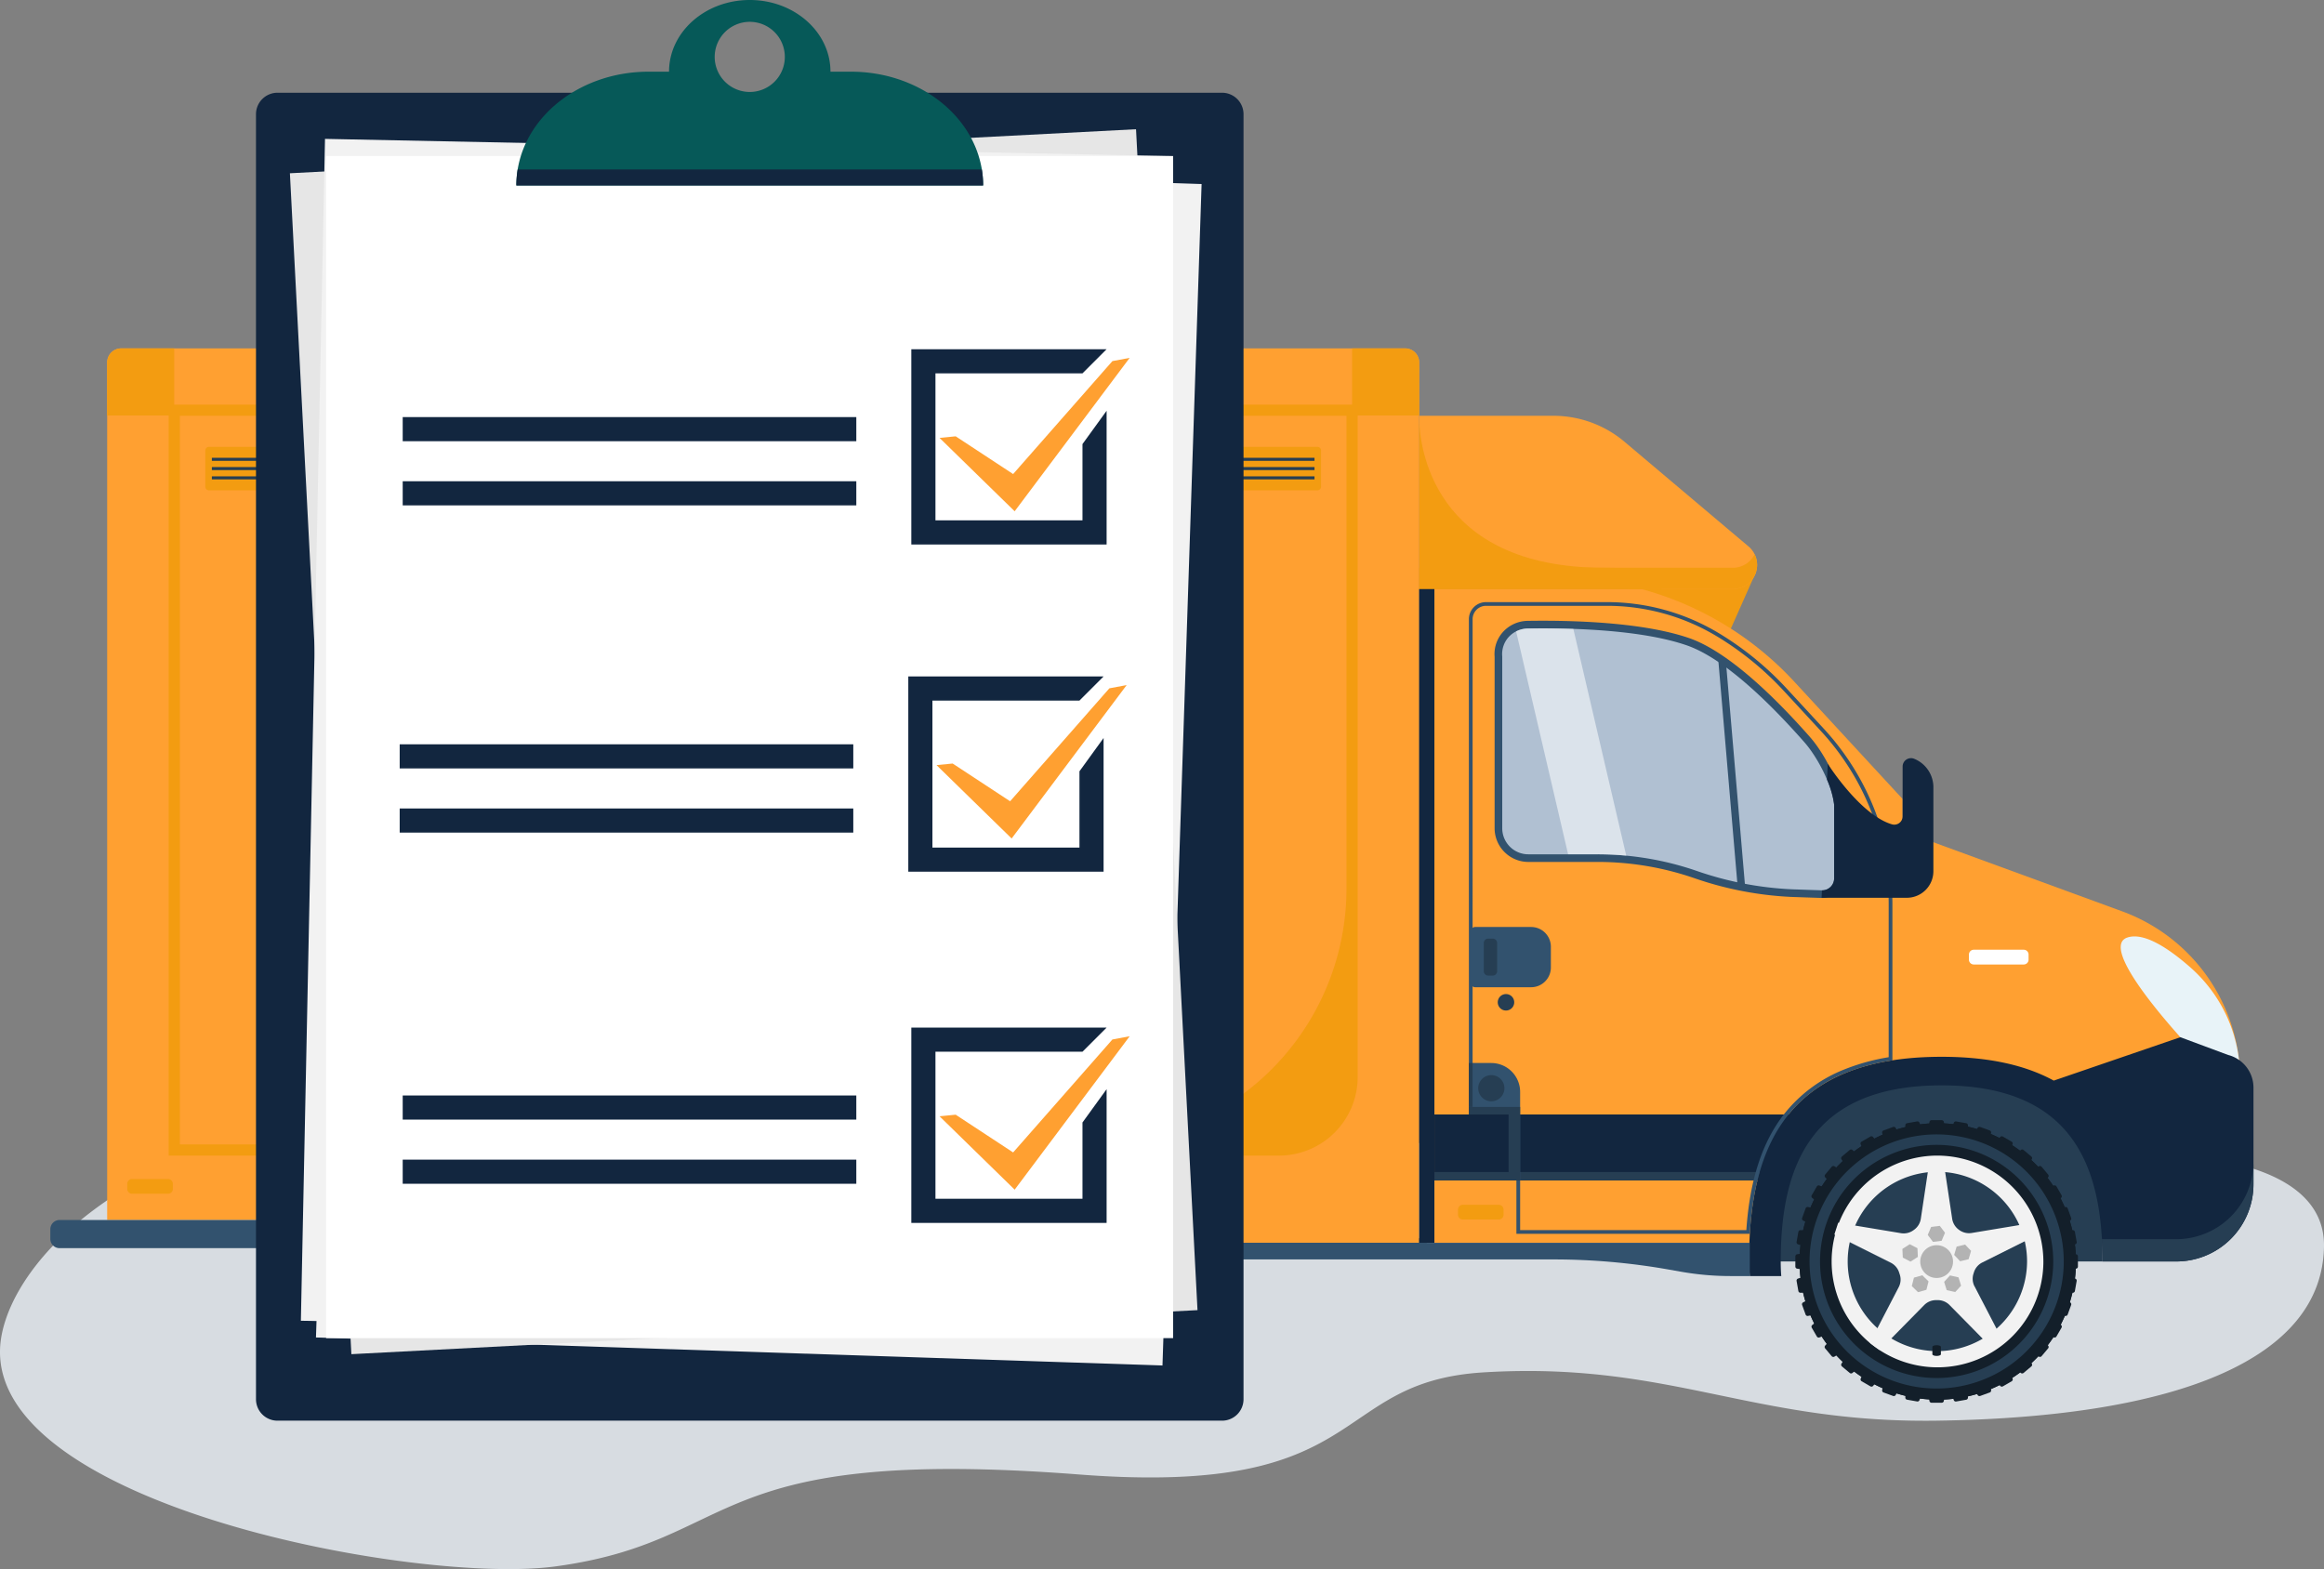 <svg id="Grupo_1031684" data-name="Grupo 1031684" xmlns="http://www.w3.org/2000/svg" xmlns:xlink="http://www.w3.org/1999/xlink" width="343.83" height="232.166" viewBox="0 0 343.83 232.166">
  <rect x="0" y="0" width="343.83" height="232.166" fill="#808080" stroke="none"/>
  <defs>
    <clipPath id="clip-path">
      <rect id="Rectángulo_351546" data-name="Rectángulo 351546" width="343.83" height="232.166" fill="none"/>
    </clipPath>
    <clipPath id="clip-path-3">
      <rect id="Rectángulo_351521" data-name="Rectángulo 351521" width="16.295" height="33.63" fill="none"/>
    </clipPath>
  </defs>
  <g id="Grupo_1031683" data-name="Grupo 1031683" clip-path="url(#clip-path)">
    <g id="Grupo_1031682" data-name="Grupo 1031682" transform="translate(0 0)">
      <g id="Grupo_1031681" data-name="Grupo 1031681" clip-path="url(#clip-path)">
        <path id="Trazado_731475" data-name="Trazado 731475" d="M343.828,1164.821c.215-12.587-19.8-14.437-32.484-13.431a535.108,535.108,0,0,1-130.3-5.987c-32.024-5.35-89.848-7.713-130.8-.351C13.79,1151.6.384,1169.909.009,1179.938c-.872,23.317,62.021,34.954,82.176,32.208,27.816-3.79,21.49-17.922,77.486-13.6,43.538,3.36,36.754-13.71,59.851-15.112,27.422-1.664,39.529,7.542,67,7.149,36.054-.515,57.026-9.287,57.307-25.761" transform="translate(0 -980.375)" fill="#d7dce1"/>
        <path id="Trazado_731476" data-name="Trazado 731476" d="M846.219,1305.678H738.8l.737,1.876H846.219Z" transform="translate(-635.128 -1122.454)" fill="#32526e"/>
        <path id="Trazado_731477" data-name="Trazado 731477" d="M1723.152,602.773l-5.142,11.583L1702.2,604.017Z" transform="translate(-1463.334 -518.187)" fill="#f39c11"/>
        <rect id="Rectángulo_351519" data-name="Rectángulo 351519" width="66.469" height="14.767" transform="translate(66.836 165.747)" fill="#263e53"/>
        <path id="Trazado_731478" data-name="Trazado 731478" d="M578.745,1242.657a14.271,14.271,0,1,1-14.271-14.271,14.271,14.271,0,0,1,14.271,14.271" transform="translate(-472.993 -1056.008)" fill="#263e53"/>
        <path id="Trazado_731479" data-name="Trazado 731479" d="M645.689,1182.388h-2.424l.146-.986a.316.316,0,0,1,.313-.27h1.507a.316.316,0,0,1,.313.27Z" transform="translate(-552.996 -1015.385)" fill="#131f2a"/>
        <path id="Trazado_731480" data-name="Trazado 731480" d="M621.3,1183.589l-2.387.421-.027-1a.316.316,0,0,1,.261-.32l1.484-.262a.316.316,0,0,1,.355.211Z" transform="translate(-532.04 -1016.499)" fill="#131f2a"/>
        <path id="Trazado_731481" data-name="Trazado 731481" d="M596.913,1189.184l-2.278.829-.2-.976a.316.316,0,0,1,.2-.361l1.416-.515a.316.316,0,0,1,.386.147Z" transform="translate(-511.013 -1021.411)" fill="#131f2a"/>
        <path id="Trazado_731482" data-name="Trazado 731482" d="M574.137,1199l-2.1,1.212-.367-.927a.316.316,0,0,1,.136-.39l1.3-.753a.316.316,0,0,1,.406.078Z" transform="translate(-491.43 -1029.973)" fill="#131f2a"/>
        <path id="Trazado_731483" data-name="Trazado 731483" d="M553.664,1212.744l-1.857,1.558-.522-.849a.316.316,0,0,1,.066-.408l1.154-.968a.316.316,0,0,1,.413.006Z" transform="translate(-473.884 -1041.924)" fill="#131f2a"/>
        <path id="Trazado_731484" data-name="Trazado 731484" d="M536.117,1229.991l-1.558,1.857-.662-.745a.316.316,0,0,1-.006-.413l.969-1.154a.316.316,0,0,1,.408-.066Z" transform="translate(-458.908 -1056.899)" fill="#131f2a"/>
        <path id="Trazado_731485" data-name="Trazado 731485" d="M522.03,1250.221l-1.212,2.1-.781-.619a.316.316,0,0,1-.077-.406l.753-1.3a.316.316,0,0,1,.39-.136Z" transform="translate(-446.958 -1074.444)" fill="#131f2a"/>
        <path id="Trazado_731486" data-name="Trazado 731486" d="M511.83,1272.819,511,1275.1l-.876-.474a.316.316,0,0,1-.147-.386l.515-1.416a.316.316,0,0,1,.361-.2Z" transform="translate(-438.397 -1094.028)" fill="#131f2a"/>
        <path id="Trazado_731487" data-name="Trazado 731487" d="M505.826,1297.1l-.421,2.387-.946-.315a.316.316,0,0,1-.211-.355l.262-1.484a.316.316,0,0,1,.32-.261Z" transform="translate(-433.483 -1115.055)" fill="#131f2a"/>
        <path id="Trazado_731488" data-name="Trazado 731488" d="M504.2,1321.449v2.424l-.986-.146a.316.316,0,0,1-.27-.313v-1.507a.316.316,0,0,1,.27-.313Z" transform="translate(-432.37 -1136.011)" fill="#131f2a"/>
        <path id="Trazado_731489" data-name="Trazado 731489" d="M505.405,1345.892l.421,2.387-1,.027a.316.316,0,0,1-.32-.261l-.262-1.484a.316.316,0,0,1,.211-.355Z" transform="translate(-433.484 -1157.024)" fill="#131f2a"/>
        <path id="Trazado_731490" data-name="Trazado 731490" d="M511,1369.855l.829,2.278-.976.2a.316.316,0,0,1-.361-.2l-.515-1.416a.316.316,0,0,1,.147-.386Z" transform="translate(-438.396 -1177.625)" fill="#131f2a"/>
        <path id="Trazado_731491" data-name="Trazado 731491" d="M520.818,1392.609l1.212,2.1-.927.367a.316.316,0,0,1-.39-.136l-.753-1.3a.316.316,0,0,1,.077-.406Z" transform="translate(-446.958 -1197.186)" fill="#131f2a"/>
        <path id="Trazado_731492" data-name="Trazado 731492" d="M534.56,1413.464l1.558,1.857-.849.522a.316.316,0,0,1-.408-.066l-.968-1.154a.316.316,0,0,1,.006-.413Z" transform="translate(-458.908 -1215.114)" fill="#131f2a"/>
        <path id="Trazado_731493" data-name="Trazado 731493" d="M551.807,1431.785l1.857,1.558-.745.661a.316.316,0,0,1-.413.006l-1.154-.969a.316.316,0,0,1-.066-.408Z" transform="translate(-473.884 -1230.864)" fill="#131f2a"/>
        <path id="Trazado_731494" data-name="Trazado 731494" d="M572.038,1447.016l2.1,1.212-.619.781a.316.316,0,0,1-.406.078l-1.3-.753a.316.316,0,0,1-.136-.39Z" transform="translate(-491.43 -1243.958)" fill="#131f2a"/>
        <path id="Trazado_731495" data-name="Trazado 731495" d="M594.635,1458.694l2.278.829-.474.876a.316.316,0,0,1-.386.147l-1.416-.515a.316.316,0,0,1-.2-.361Z" transform="translate(-511.013 -1253.997)" fill="#131f2a"/>
        <path id="Trazado_731496" data-name="Trazado 731496" d="M618.915,1466.464l2.387.421-.315.946a.316.316,0,0,1-.355.211l-1.484-.262a.316.316,0,0,1-.261-.32Z" transform="translate(-532.039 -1260.677)" fill="#131f2a"/>
        <path id="Trazado_731497" data-name="Trazado 731497" d="M643.265,1470.091h2.424l-.146.986a.316.316,0,0,1-.313.27h-1.507a.316.316,0,0,1-.313-.27Z" transform="translate(-552.996 -1263.795)" fill="#131f2a"/>
        <path id="Trazado_731498" data-name="Trazado 731498" d="M667.708,1466.886l2.387-.421.028,1a.316.316,0,0,1-.261.32l-1.484.262a.316.316,0,0,1-.355-.211Z" transform="translate(-574.009 -1260.677)" fill="#131f2a"/>
        <path id="Trazado_731499" data-name="Trazado 731499" d="M691.671,1459.523l2.278-.829.2.976a.316.316,0,0,1-.2.361l-1.416.515a.316.316,0,0,1-.386-.147Z" transform="translate(-594.609 -1253.997)" fill="#131f2a"/>
        <path id="Trazado_731500" data-name="Trazado 731500" d="M714.425,1448.228l2.1-1.212.367.927a.316.316,0,0,1-.136.39l-1.3.753a.316.316,0,0,1-.406-.077Z" transform="translate(-614.17 -1243.958)" fill="#131f2a"/>
        <path id="Trazado_731501" data-name="Trazado 731501" d="M735.28,1433.343l1.857-1.558.522.849a.316.316,0,0,1-.066.408l-1.154.968a.316.316,0,0,1-.413-.006Z" transform="translate(-632.099 -1230.864)" fill="#131f2a"/>
        <path id="Trazado_731502" data-name="Trazado 731502" d="M753.6,1415.321l1.558-1.857.661.745a.316.316,0,0,1,.006.413l-.969,1.154a.316.316,0,0,1-.408.066Z" transform="translate(-647.849 -1215.114)" fill="#131f2a"/>
        <path id="Trazado_731503" data-name="Trazado 731503" d="M768.832,1394.708l1.212-2.1.781.619a.316.316,0,0,1,.077.406l-.753,1.3a.316.316,0,0,1-.39.136Z" transform="translate(-660.943 -1197.186)" fill="#131f2a"/>
        <path id="Trazado_731504" data-name="Trazado 731504" d="M780.51,1372.133l.829-2.278.877.474a.316.316,0,0,1,.147.386l-.515,1.416a.316.316,0,0,1-.361.2Z" transform="translate(-670.982 -1177.625)" fill="#131f2a"/>
        <path id="Trazado_731505" data-name="Trazado 731505" d="M788.281,1348.279l.421-2.387.946.315a.316.316,0,0,1,.211.355l-.262,1.484a.316.316,0,0,1-.32.261Z" transform="translate(-677.662 -1157.024)" fill="#131f2a"/>
        <path id="Trazado_731506" data-name="Trazado 731506" d="M791.907,1323.873v-2.424l.986.146a.316.316,0,0,1,.27.313v1.507a.316.316,0,0,1-.27.313Z" transform="translate(-680.779 -1136.011)" fill="#131f2a"/>
        <path id="Trazado_731507" data-name="Trazado 731507" d="M788.7,1299.486l-.421-2.387,1-.027a.316.316,0,0,1,.32.261l.262,1.484a.316.316,0,0,1-.211.355Z" transform="translate(-677.662 -1115.055)" fill="#131f2a"/>
        <path id="Trazado_731508" data-name="Trazado 731508" d="M781.339,1275.1l-.829-2.277.976-.2a.316.316,0,0,1,.361.2l.515,1.416a.316.316,0,0,1-.147.386Z" transform="translate(-670.982 -1094.029)" fill="#131f2a"/>
        <path id="Trazado_731509" data-name="Trazado 731509" d="M770.044,1252.321l-1.212-2.1.927-.367a.316.316,0,0,1,.39.136l.753,1.3a.316.316,0,0,1-.077.406Z" transform="translate(-660.943 -1074.445)" fill="#131f2a"/>
        <path id="Trazado_731510" data-name="Trazado 731510" d="M755.159,1231.848l-1.558-1.857.849-.522a.316.316,0,0,1,.408.066l.968,1.154a.316.316,0,0,1-.006.413Z" transform="translate(-647.849 -1056.899)" fill="#131f2a"/>
        <path id="Trazado_731511" data-name="Trazado 731511" d="M737.137,1214.3l-1.857-1.558.745-.661a.316.316,0,0,1,.413-.006l1.154.969a.316.316,0,0,1,.066.408Z" transform="translate(-632.099 -1041.923)" fill="#131f2a"/>
        <path id="Trazado_731512" data-name="Trazado 731512" d="M716.524,1200.214l-2.1-1.212.619-.781a.316.316,0,0,1,.406-.078l1.3.753a.316.316,0,0,1,.136.39Z" transform="translate(-614.17 -1029.973)" fill="#131f2a"/>
        <path id="Trazado_731513" data-name="Trazado 731513" d="M693.949,1190.014l-2.278-.829.474-.876a.316.316,0,0,1,.386-.147l1.416.515a.316.316,0,0,1,.2.36Z" transform="translate(-594.609 -1021.412)" fill="#131f2a"/>
        <path id="Trazado_731514" data-name="Trazado 731514" d="M670.095,1184.01l-2.387-.421.315-.946a.316.316,0,0,1,.355-.211l1.484.262a.316.316,0,0,1,.261.32Z" transform="translate(-574.009 -1016.499)" fill="#131f2a"/>
        <path id="Trazado_731515" data-name="Trazado 731515" d="M525.586,1184.344a20.452,20.452,0,1,0,20.619,20.452,20.536,20.536,0,0,0-20.619-20.452m0,35.2A14.744,14.744,0,1,1,540.45,1204.8a14.8,14.8,0,0,1-14.864,14.743" transform="translate(-434.105 -1018.146)" fill="#131f2a"/>
        <path id="Trazado_731516" data-name="Trazado 731516" d="M525.586,1184.344a20.452,20.452,0,1,0,20.619,20.452,20.536,20.536,0,0,0-20.619-20.452m0,35.2A14.744,14.744,0,1,1,540.45,1204.8a14.8,14.8,0,0,1-14.864,14.743" transform="translate(-434.105 -1018.146)" fill="#131f2a"/>
        <path id="Trazado_731517" data-name="Trazado 731517" d="M564.835,1246.2l4.325,8.331-1.48,1.076-6.535-6.636a2.453,2.453,0,0,0-1.8-.741l-.142,0h-.052a2.454,2.454,0,0,0-1.771.728l-6.572,6.674-1.48-1.076,4.281-8.246a2.421,2.421,0,0,0,.143-1.918c-.028-.079-.054-.158-.078-.238a2.451,2.451,0,0,0-1.257-1.472l-8.328-4.163.565-1.74,9.294,1.545a2.453,2.453,0,0,0,1.845-.441l.065-.047a2.46,2.46,0,0,0,1.02-1.641l1.2-7.987h2.241l1.2,7.987a2.475,2.475,0,0,0,1.028,1.647l.024.017a2.461,2.461,0,0,0,1.837.434l9.367-1.557.565,1.74-8.365,4.182a2.437,2.437,0,0,0-1.246,1.479q-.025.085-.053.168a2.437,2.437,0,0,0,.15,1.894" transform="translate(-467.738 -1055.858)" fill="#f2f2f2"/>
        <path id="Trazado_731518" data-name="Trazado 731518" d="M555.16,1218.465a15.664,15.664,0,1,0,15.792,15.663,15.728,15.728,0,0,0-15.792-15.663m0,28.933a13.27,13.27,0,1,1,13.378-13.27,13.325,13.325,0,0,1-13.378,13.27" transform="translate(-463.679 -1047.479)" fill="#f2f2f2"/>
        <path id="Trazado_731519" data-name="Trazado 731519" d="M648.664,1418.616v1.1c0,.136-.283.245-.631.245s-.631-.11-.631-.245v-1.1c0-.135.283-.245.631-.245s.631.11.631.245" transform="translate(-556.552 -1219.332)" fill="#131f2a"/>
        <path id="Trazado_731520" data-name="Trazado 731520" d="M639.469,1315.349a2.425,2.425,0,1,1-2.425-2.406,2.415,2.415,0,0,1,2.425,2.406" transform="translate(-545.564 -1128.699)" fill="#b3b3b3"/>
        <path id="Trazado_731521" data-name="Trazado 731521" d="M616.927,1311.909l1.142.593.057,1.286-1.085.693-1.142-.593-.058-1.285Z" transform="translate(-529.422 -1127.81)" fill="#b3b3b3"/>
        <path id="Trazado_731522" data-name="Trazado 731522" d="M627.266,1344.658l.923.9-.315,1.248-1.238.351-.923-.9.315-1.248Z" transform="translate(-537.907 -1155.963)" fill="#b3b3b3"/>
        <path id="Trazado_731523" data-name="Trazado 731523" d="M661.913,1345.111l.383,1.229-.872.946-1.255-.283-.383-1.228.872-.946Z" transform="translate(-567.198 -1156.11)" fill="#b3b3b3"/>
        <path id="Trazado_731524" data-name="Trazado 731524" d="M644.316,1292.521l.778,1.025-.5,1.187-1.277.162-.778-1.025.5-1.187Z" transform="translate(-552.374 -1111.143)" fill="#b3b3b3"/>
        <path id="Trazado_731525" data-name="Trazado 731525" d="M670.744,1312.578l1.251-.3.885.934-.366,1.234-1.251.3-.885-.934Z" transform="translate(-576.304 -1128.128)" fill="#b3b3b3"/>
        <path id="Trazado_731526" data-name="Trazado 731526" d="M553.7,1206.889a18.8,18.8,0,1,0,.655,14.372,18.677,18.677,0,0,0-.655-14.372m-32.642,15.3a17.252,17.252,0,1,1,22.943,8.3,17.271,17.271,0,0,1-22.943-8.3" transform="translate(-445.202 -1028.217)" fill="#263e53"/>
        <path id="Trazado_731527" data-name="Trazado 731527" d="M307.093,369.418V499.693H214.58l-5.069-12.906H167.706l-3.741,9.527H112.983v-126.9a2.068,2.068,0,0,1,2.068-2.068H305.025a2.068,2.068,0,0,1,2.068,2.068" transform="translate(-97.128 -315.8)" fill="#ffa031"/>
        <rect id="Rectángulo_351520" data-name="Rectángulo 351520" width="50.314" height="29.088" transform="translate(260.745 157.562)" fill="#263e53"/>
        <path id="Trazado_731528" data-name="Trazado 731528" d="M1631.452,692.08l-29.065,2.3-20.84-2.3-15.371,7.306-6.158,18.473h-47.744v-96.73h30.65A47.745,47.745,0,0,1,1565.5,634.81l16.049,17.384v4.733l32.475,11.882a26.6,26.6,0,0,1,17.313,22.18Z" transform="translate(-1300.059 -533.967)" fill="#ffa031"/>
        <path id="Trazado_731529" data-name="Trazado 731529" d="M1624.043,695.525c-1.252-.038-2.773-.09-4.528-.154a50.87,50.87,0,0,1-14.16-2.721l-.152-.052a43.789,43.789,0,0,0-14.312-2.4h-10.244a4.992,4.992,0,0,1-4.987-4.986V659.839a4.878,4.878,0,0,1,1.249-3.681,5.024,5.024,0,0,1,3.656-1.631c.737-.011,1.483-.017,2.219-.017,6.456,0,15.446.443,21.611,2.552,5.947,2.035,13.037,9.1,17.937,14.672l.031.036c2.024,2.31,4.317,6.621,4.652,9.839l.006.058V692.63a2.9,2.9,0,0,1-2.894,2.9h-.085" transform="translate(-1354.536 -562.663)" fill="#32526e"/>
        <path id="Trazado_731530" data-name="Trazado 731530" d="M1628.43,679.429l-.031-.035c-4.81-5.467-11.742-12.4-17.455-14.35-6.019-2.059-14.876-2.492-21.246-2.492-.728,0-1.468.006-2.2.017a3.885,3.885,0,0,0-2.835,1.258,3.761,3.761,0,0,0-.959,2.879v25.419a3.858,3.858,0,0,0,3.858,3.858h10.244a44.913,44.913,0,0,1,14.681,2.461l.151.052a49.738,49.738,0,0,0,13.833,2.66c1.778.065,3.3.117,4.516.154h.056a1.768,1.768,0,0,0,1.765-1.768v-10.9c-.307-2.957-2.5-7.07-4.377-9.211" transform="translate(-1361.451 -569.577)" fill="#b0c0d2"/>
        <g id="Grupo_1031680" data-name="Grupo 1031680" transform="translate(224.305 92.975)" opacity="0.55">
          <g id="Grupo_1031679" data-name="Grupo 1031679">
            <g id="Grupo_1031678" data-name="Grupo 1031678" clip-path="url(#clip-path-3)">
              <path id="Trazado_731531" data-name="Trazado 731531" d="M1614.718,696.183q-2.11-.2-4.245-.2h-4.355L1598.424,663a3.981,3.981,0,0,1,1.742-.425c.732-.013,1.474-.018,2.2-.018,1.407,0,2.934.021,4.526.075Z" transform="translate(-1598.424 -662.553)" fill="#fff"/>
            </g>
          </g>
        </g>
        <path id="Trazado_731532" data-name="Trazado 731532" d="M1703.232,995.158" transform="translate(-1392.675 -850.808)" fill="#f39c11"/>
        <path id="Trazado_731533" data-name="Trazado 731533" d="M2253.506,1006.929l-1.482.117-4.056-1.22s-16.175-16.588-11.119-18.29c2.459-.827,6.115,1.61,9.222,4.33a21.617,21.617,0,0,1,7.308,13.866c0,.035.008.069.011.1Z" transform="translate(-1922.113 -848.816)" fill="#e8f3f8"/>
        <path id="Trazado_731534" data-name="Trazado 731534" d="M1542.648,464.051h-46.419V438.41h19.863a16.308,16.308,0,0,1,10.519,3.846l18.345,15.485a3.577,3.577,0,0,1-2.307,6.31" transform="translate(-1286.265 -376.888)" fill="#ffa031"/>
        <path id="Trazado_731535" data-name="Trazado 731535" d="M1532.093,467.522h-35.867V442.447c.079,3.6,1.739,21.92,27.366,21.92,7.378,0,9.462,1.271,8.5,3.155" transform="translate(-1286.262 -380.359)" fill="#f39c11"/>
        <path id="Trazado_731536" data-name="Trazado 731536" d="M1546.227,585.993a3.577,3.577,0,0,1-3.576,3.576h-46.419v-3.154h46.419a3.582,3.582,0,0,0,3.209-2,3.567,3.567,0,0,1,.367,1.576" transform="translate(-1286.267 -502.406)" fill="#f39c11"/>
        <path id="Trazado_731537" data-name="Trazado 731537" d="M2083.941,1003.58h-7.391a.716.716,0,0,1-.716-.716v-.751a.716.716,0,0,1,.716-.716h7.391a.716.716,0,0,1,.716.716v.751a.716.716,0,0,1-.716.716" transform="translate(-1784.534 -860.872)" fill="#fff"/>
        <path id="Trazado_731538" data-name="Trazado 731538" d="M1543.189,1272.507h-5.311a.716.716,0,0,1-.716-.716v-.75a.716.716,0,0,1,.716-.716h5.311a.716.716,0,0,1,.716.716v.75a.716.716,0,0,1-.716.716" transform="translate(-1321.453 -1092.061)" fill="#f39c11"/>
        <path id="Trazado_731539" data-name="Trazado 731539" d="M140.213,1245.326H134.9a.716.716,0,0,1-.716-.716v-.75a.716.716,0,0,1,.716-.716h5.311a.716.716,0,0,1,.716.716v.75a.716.716,0,0,1-.716.716" transform="translate(-115.356 -1068.694)" fill="#f39c11"/>
        <path id="Trazado_731540" data-name="Trazado 731540" d="M1559.519,986.325h-8.269a.662.662,0,0,1-.662-.662v-7.59a.662.662,0,0,1,.662-.662h8.269a2.925,2.925,0,0,1,2.925,2.925V983.4a2.925,2.925,0,0,1-2.925,2.925" transform="translate(-1332.996 -840.251)" fill="#32526e"/>
        <path id="Trazado_731541" data-name="Trazado 731541" d="M1565.669,995.158h-.68a.648.648,0,0,1-.648-.648v-4.172a.648.648,0,0,1,.648-.648h.68a.648.648,0,0,1,.648.648v4.172a.648.648,0,0,1-.648.648" transform="translate(-1344.819 -850.808)" fill="#263e53"/>
        <path id="Trazado_731542" data-name="Trazado 731542" d="M1581.512,1049.359a1.218,1.218,0,1,1-1.218-1.218,1.218,1.218,0,0,1,1.218,1.218" transform="translate(-1357.487 -901.056)" fill="#263e53"/>
        <path id="Trazado_731543" data-name="Trazado 731543" d="M1555.929,1130.143h-7.306v-7.34h3.237a4.07,4.07,0,0,1,4.069,4.07Z" transform="translate(-1331.306 -965.241)" fill="#32526e"/>
        <path id="Trazado_731544" data-name="Trazado 731544" d="M1562.359,1135.543a1.936,1.936,0,1,1-1.936-1.936,1.936,1.936,0,0,1,1.936,1.936" transform="translate(-1339.786 -974.529)" fill="#263e53"/>
        <rect id="Rectángulo_351522" data-name="Rectángulo 351522" width="52.393" height="9.754" transform="translate(212.216 164.902)" fill="#12263f"/>
        <rect id="Rectángulo_351523" data-name="Rectángulo 351523" width="52.393" height="1.241" transform="translate(212.216 173.415)" fill="#263e53"/>
        <path id="Trazado_731545" data-name="Trazado 731545" d="M1968.622,1242.657a14.271,14.271,0,1,1-14.271-14.271,14.271,14.271,0,0,1,14.271,14.271" transform="translate(-1667.829 -1056.008)" fill="#263e53"/>
        <path id="Trazado_731546" data-name="Trazado 731546" d="M2035.567,1182.388h-2.424l.146-.986a.316.316,0,0,1,.313-.27h1.507a.316.316,0,0,1,.313.27Z" transform="translate(-1747.834 -1015.385)" fill="#131f2a"/>
        <path id="Trazado_731547" data-name="Trazado 731547" d="M2011.18,1183.589l-2.387.421-.027-1a.316.316,0,0,1,.261-.32l1.484-.262a.316.316,0,0,1,.355.211Z" transform="translate(-1726.877 -1016.499)" fill="#131f2a"/>
        <path id="Trazado_731548" data-name="Trazado 731548" d="M1986.79,1189.184l-2.278.829-.2-.976a.316.316,0,0,1,.2-.361l1.416-.515a.316.316,0,0,1,.386.147Z" transform="translate(-1705.85 -1021.411)" fill="#131f2a"/>
        <path id="Trazado_731549" data-name="Trazado 731549" d="M1964.014,1199l-2.1,1.212-.367-.927a.316.316,0,0,1,.136-.39l1.3-.753a.316.316,0,0,1,.406.078Z" transform="translate(-1686.267 -1029.973)" fill="#131f2a"/>
        <path id="Trazado_731550" data-name="Trazado 731550" d="M1943.542,1212.744l-1.857,1.558-.522-.849a.316.316,0,0,1,.066-.408l1.154-.968a.316.316,0,0,1,.413.006Z" transform="translate(-1668.721 -1041.924)" fill="#131f2a"/>
        <path id="Trazado_731551" data-name="Trazado 731551" d="M1926,1229.991l-1.558,1.857-.661-.745a.316.316,0,0,1-.006-.413l.969-1.154a.316.316,0,0,1,.408-.066Z" transform="translate(-1653.746 -1056.899)" fill="#131f2a"/>
        <path id="Trazado_731552" data-name="Trazado 731552" d="M1911.908,1250.221l-1.212,2.1-.781-.619a.316.316,0,0,1-.078-.406l.753-1.3a.316.316,0,0,1,.39-.136Z" transform="translate(-1641.795 -1074.444)" fill="#131f2a"/>
        <path id="Trazado_731553" data-name="Trazado 731553" d="M1901.707,1272.819l-.829,2.278-.876-.474a.316.316,0,0,1-.147-.386l.515-1.416a.316.316,0,0,1,.36-.2Z" transform="translate(-1633.234 -1094.028)" fill="#131f2a"/>
        <path id="Trazado_731554" data-name="Trazado 731554" d="M1895.7,1297.1l-.421,2.387-.946-.315a.316.316,0,0,1-.211-.355l.262-1.484a.316.316,0,0,1,.32-.261Z" transform="translate(-1628.321 -1115.055)" fill="#131f2a"/>
        <path id="Trazado_731555" data-name="Trazado 731555" d="M1894.081,1321.449v2.424l-.986-.146a.316.316,0,0,1-.27-.313v-1.507a.316.316,0,0,1,.27-.313Z" transform="translate(-1627.207 -1136.011)" fill="#131f2a"/>
        <path id="Trazado_731556" data-name="Trazado 731556" d="M1895.283,1345.892l.421,2.387-1,.027a.316.316,0,0,1-.32-.261l-.262-1.484a.316.316,0,0,1,.211-.355Z" transform="translate(-1628.321 -1157.024)" fill="#131f2a"/>
        <path id="Trazado_731557" data-name="Trazado 731557" d="M1900.878,1369.855l.829,2.278-.976.2a.316.316,0,0,1-.361-.2l-.515-1.416a.316.316,0,0,1,.147-.386Z" transform="translate(-1633.234 -1177.625)" fill="#131f2a"/>
        <path id="Trazado_731558" data-name="Trazado 731558" d="M1910.7,1392.609l1.212,2.1-.927.367a.316.316,0,0,1-.39-.136l-.753-1.3a.316.316,0,0,1,.077-.406Z" transform="translate(-1641.795 -1197.186)" fill="#131f2a"/>
        <path id="Trazado_731559" data-name="Trazado 731559" d="M1924.437,1413.464l1.558,1.857-.849.522a.316.316,0,0,1-.408-.066l-.968-1.154a.316.316,0,0,1,.006-.413Z" transform="translate(-1653.745 -1215.114)" fill="#131f2a"/>
        <path id="Trazado_731560" data-name="Trazado 731560" d="M1941.685,1431.785l1.857,1.558-.745.661a.316.316,0,0,1-.413.006l-1.154-.969a.317.317,0,0,1-.066-.408Z" transform="translate(-1668.721 -1230.864)" fill="#131f2a"/>
        <path id="Trazado_731561" data-name="Trazado 731561" d="M1961.915,1447.016l2.1,1.212-.619.781a.316.316,0,0,1-.406.078l-1.3-.753a.316.316,0,0,1-.136-.39Z" transform="translate(-1686.266 -1243.958)" fill="#131f2a"/>
        <path id="Trazado_731562" data-name="Trazado 731562" d="M1984.513,1458.694l2.278.829-.474.876a.316.316,0,0,1-.386.147l-1.416-.515a.316.316,0,0,1-.2-.361Z" transform="translate(-1705.851 -1253.997)" fill="#131f2a"/>
        <path id="Trazado_731563" data-name="Trazado 731563" d="M2008.792,1466.464l2.387.421-.315.946a.316.316,0,0,1-.355.211l-1.484-.262a.316.316,0,0,1-.261-.32Z" transform="translate(-1726.876 -1260.677)" fill="#131f2a"/>
        <path id="Trazado_731564" data-name="Trazado 731564" d="M2033.143,1470.091h2.424l-.146.986a.316.316,0,0,1-.313.27H2033.6a.316.316,0,0,1-.313-.27Z" transform="translate(-1747.834 -1263.795)" fill="#131f2a"/>
        <path id="Trazado_731565" data-name="Trazado 731565" d="M2057.586,1466.886l2.387-.421.028,1a.316.316,0,0,1-.261.32l-1.484.262a.316.316,0,0,1-.355-.211Z" transform="translate(-1768.847 -1260.677)" fill="#131f2a"/>
        <path id="Trazado_731566" data-name="Trazado 731566" d="M2081.549,1459.523l2.278-.829.2.976a.317.317,0,0,1-.2.361l-1.416.515a.316.316,0,0,1-.386-.147Z" transform="translate(-1789.447 -1253.997)" fill="#131f2a"/>
        <path id="Trazado_731567" data-name="Trazado 731567" d="M2104.3,1448.228l2.1-1.212.367.927a.316.316,0,0,1-.136.39l-1.3.753a.316.316,0,0,1-.406-.077Z" transform="translate(-1809.008 -1243.958)" fill="#131f2a"/>
        <path id="Trazado_731568" data-name="Trazado 731568" d="M2125.157,1433.343l1.857-1.558.522.849a.316.316,0,0,1-.066.408l-1.154.968a.316.316,0,0,1-.413-.006Z" transform="translate(-1826.936 -1230.864)" fill="#131f2a"/>
        <path id="Trazado_731569" data-name="Trazado 731569" d="M2143.479,1415.321l1.558-1.857.661.745a.316.316,0,0,1,.006.413l-.969,1.154a.316.316,0,0,1-.408.066Z" transform="translate(-1842.687 -1215.114)" fill="#131f2a"/>
        <path id="Trazado_731570" data-name="Trazado 731570" d="M2158.709,1394.708l1.212-2.1.781.619a.316.316,0,0,1,.077.406l-.753,1.3a.316.316,0,0,1-.39.136Z" transform="translate(-1855.779 -1197.186)" fill="#131f2a"/>
        <path id="Trazado_731571" data-name="Trazado 731571" d="M2170.388,1372.133l.829-2.278.877.474a.316.316,0,0,1,.146.386l-.515,1.416a.316.316,0,0,1-.361.2Z" transform="translate(-1865.819 -1177.625)" fill="#131f2a"/>
        <path id="Trazado_731572" data-name="Trazado 731572" d="M2178.158,1348.279l.421-2.387.946.315a.316.316,0,0,1,.211.355l-.262,1.484a.316.316,0,0,1-.32.261Z" transform="translate(-1872.499 -1157.024)" fill="#131f2a"/>
        <path id="Trazado_731573" data-name="Trazado 731573" d="M2181.785,1323.873v-2.424l.986.146a.316.316,0,0,1,.27.313v1.507a.316.316,0,0,1-.27.313Z" transform="translate(-1875.617 -1136.011)" fill="#131f2a"/>
        <path id="Trazado_731574" data-name="Trazado 731574" d="M2178.579,1299.486l-.421-2.387,1-.027a.316.316,0,0,1,.32.261l.262,1.484a.316.316,0,0,1-.211.355Z" transform="translate(-1872.499 -1115.055)" fill="#131f2a"/>
        <path id="Trazado_731575" data-name="Trazado 731575" d="M2171.217,1275.1l-.829-2.277.976-.2a.316.316,0,0,1,.361.2l.515,1.416a.316.316,0,0,1-.146.386Z" transform="translate(-1865.819 -1094.029)" fill="#131f2a"/>
        <path id="Trazado_731576" data-name="Trazado 731576" d="M2159.921,1252.321l-1.212-2.1.927-.367a.316.316,0,0,1,.39.136l.753,1.3a.316.316,0,0,1-.077.406Z" transform="translate(-1855.779 -1074.445)" fill="#131f2a"/>
        <path id="Trazado_731577" data-name="Trazado 731577" d="M2145.037,1231.848l-1.558-1.857.849-.522a.316.316,0,0,1,.408.066l.969,1.154a.317.317,0,0,1-.006.413Z" transform="translate(-1842.687 -1056.899)" fill="#131f2a"/>
        <path id="Trazado_731578" data-name="Trazado 731578" d="M2127.014,1214.3l-1.857-1.558.745-.661a.316.316,0,0,1,.413-.006l1.154.969a.316.316,0,0,1,.066.408Z" transform="translate(-1826.936 -1041.923)" fill="#131f2a"/>
        <path id="Trazado_731579" data-name="Trazado 731579" d="M2106.4,1200.214l-2.1-1.212.619-.781a.316.316,0,0,1,.406-.078l1.3.753a.316.316,0,0,1,.136.39Z" transform="translate(-1809.008 -1029.973)" fill="#131f2a"/>
        <path id="Trazado_731580" data-name="Trazado 731580" d="M2083.827,1190.014l-2.278-.829.474-.876a.316.316,0,0,1,.386-.147l1.416.515a.316.316,0,0,1,.2.36Z" transform="translate(-1789.447 -1021.412)" fill="#131f2a"/>
        <path id="Trazado_731581" data-name="Trazado 731581" d="M2059.973,1184.01l-2.387-.421.315-.946a.316.316,0,0,1,.355-.211l1.484.262a.316.316,0,0,1,.261.32Z" transform="translate(-1768.847 -1016.499)" fill="#131f2a"/>
        <path id="Trazado_731582" data-name="Trazado 731582" d="M1915.464,1184.344a20.452,20.452,0,1,0,20.619,20.452,20.536,20.536,0,0,0-20.619-20.452m0,35.2a14.744,14.744,0,1,1,14.864-14.743,14.8,14.8,0,0,1-14.864,14.743" transform="translate(-1628.943 -1018.146)" fill="#131f2a"/>
        <path id="Trazado_731583" data-name="Trazado 731583" d="M1915.464,1184.344a20.452,20.452,0,1,0,20.619,20.452,20.536,20.536,0,0,0-20.619-20.452m0,35.2a14.744,14.744,0,1,1,14.864-14.743,14.8,14.8,0,0,1-14.864,14.743" transform="translate(-1628.943 -1018.146)" fill="#131f2a"/>
        <path id="Trazado_731584" data-name="Trazado 731584" d="M1954.712,1246.2l4.325,8.331-1.48,1.076-6.535-6.636a2.452,2.452,0,0,0-1.8-.741l-.142,0h-.052a2.454,2.454,0,0,0-1.771.728l-6.572,6.674-1.48-1.076,4.281-8.246a2.419,2.419,0,0,0,.142-1.918c-.028-.079-.053-.158-.078-.238a2.451,2.451,0,0,0-1.257-1.472l-8.328-4.163.565-1.74,9.294,1.545a2.453,2.453,0,0,0,1.845-.441l.065-.047a2.46,2.46,0,0,0,1.02-1.641l1.2-7.987h2.241l1.2,7.987a2.475,2.475,0,0,0,1.028,1.647l.024.017a2.461,2.461,0,0,0,1.837.434l9.367-1.557.565,1.74-8.365,4.182a2.437,2.437,0,0,0-1.246,1.479c-.017.056-.035.112-.053.168a2.438,2.438,0,0,0,.15,1.894" transform="translate(-1662.575 -1055.858)" fill="#f2f2f2"/>
        <path id="Trazado_731585" data-name="Trazado 731585" d="M1945.038,1218.465a15.664,15.664,0,1,0,15.792,15.663,15.728,15.728,0,0,0-15.792-15.663m0,28.933a13.27,13.27,0,1,1,13.379-13.27,13.325,13.325,0,0,1-13.379,13.27" transform="translate(-1658.517 -1047.479)" fill="#f2f2f2"/>
        <path id="Trazado_731586" data-name="Trazado 731586" d="M2038.542,1418.616v1.1c0,.136-.283.245-.631.245s-.631-.11-.631-.245v-1.1c0-.135.283-.245.631-.245s.631.11.631.245" transform="translate(-1751.39 -1219.332)" fill="#131f2a"/>
        <path id="Trazado_731587" data-name="Trazado 731587" d="M2029.347,1315.349a2.425,2.425,0,1,1-2.425-2.406,2.416,2.416,0,0,1,2.425,2.406" transform="translate(-1740.401 -1128.699)" fill="#b3b3b3"/>
        <path id="Trazado_731588" data-name="Trazado 731588" d="M2006.8,1311.909l1.142.593.058,1.286-1.085.693-1.142-.593-.058-1.285Z" transform="translate(-1724.259 -1127.81)" fill="#b3b3b3"/>
        <path id="Trazado_731589" data-name="Trazado 731589" d="M2017.144,1344.658l.923.9-.315,1.248-1.238.351-.923-.9.315-1.248Z" transform="translate(-1732.745 -1155.963)" fill="#b3b3b3"/>
        <path id="Trazado_731590" data-name="Trazado 731590" d="M2051.791,1345.111l.383,1.229-.872.946-1.256-.283-.383-1.228.873-.946Z" transform="translate(-1762.035 -1156.11)" fill="#b3b3b3"/>
        <path id="Trazado_731591" data-name="Trazado 731591" d="M2034.193,1292.521l.778,1.025-.5,1.187-1.277.162-.778-1.025.5-1.187Z" transform="translate(-1747.211 -1111.143)" fill="#b3b3b3"/>
        <path id="Trazado_731592" data-name="Trazado 731592" d="M2060.621,1312.578l1.251-.3.885.934-.366,1.234-1.251.3-.885-.934Z" transform="translate(-1771.141 -1128.128)" fill="#b3b3b3"/>
        <path id="Trazado_731593" data-name="Trazado 731593" d="M1943.581,1206.889a18.8,18.8,0,1,0,.656,14.372,18.676,18.676,0,0,0-.656-14.372m-32.642,15.3a17.252,17.252,0,1,1,22.942,8.3,17.271,17.271,0,0,1-22.942-8.3" transform="translate(-1640.039 -1028.217)" fill="#263e53"/>
        <path id="Trazado_731594" data-name="Trazado 731594" d="M1914.995,1096.273l-7.114-2.645-18.729,6.422c-4.111-2.248-9.525-3.524-16.592-3.524-22.928,0-28.476,13.413-28.476,29.959q0,1.255.1,2.484h4.654q-.081-1.069-.08-2.16c0-14.39,4.636-26.055,23.805-26.055s23.805,11.665,23.805,26.055h10.914a11.419,11.419,0,0,0,11.419-11.419v-14.3a4.991,4.991,0,0,0-3.7-4.822" transform="translate(-1585.305 -940.16)" fill="#12263f"/>
        <path id="Trazado_731595" data-name="Trazado 731595" d="M2238.442,1225.213v3.3a11.42,11.42,0,0,1-11.42,11.418h-10.913q0-1.676-.088-3.3h11a11.42,11.42,0,0,0,11.42-11.42" transform="translate(-1905.049 -1053.28)" fill="#263e53"/>
        <path id="Trazado_731596" data-name="Trazado 731596" d="M1555.654,728.35v-21a3.726,3.726,0,0,0-3.722-3.722h-3.308V637.411a2.53,2.53,0,0,1,2.528-2.528h17.835a32.042,32.042,0,0,1,16.555,4.558l.1.059a46.15,46.15,0,0,1,9.995,8.163l5.476,5.931a38.237,38.237,0,0,1,10.17,26.009v23.08l-.232.037a30.8,30.8,0,0,0-6.61,1.791,20.785,20.785,0,0,0-8.714,6.421c-3.244,4.136-5.049,9.748-5.518,17.158l-.016.258Zm-6.479-25.273h2.757a4.278,4.278,0,0,1,4.274,4.274V727.8l33.468,0c.5-7.4,2.34-13.027,5.617-17.205a21.329,21.329,0,0,1,8.941-6.591,31.151,31.151,0,0,1,6.5-1.786V679.6a37.686,37.686,0,0,0-10.024-25.635l-5.476-5.931a45.61,45.61,0,0,0-9.875-8.066l-.1-.058a31.489,31.489,0,0,0-16.27-4.479h-17.835a1.979,1.979,0,0,0-1.976,1.976Z" transform="translate(-1331.306 -545.791)" fill="#32526e"/>
        <rect id="Rectángulo_351524" data-name="Rectángulo 351524" width="7.582" height="1.12" transform="translate(217.317 163.783)" fill="#263e53"/>
        <rect id="Rectángulo_351525" data-name="Rectángulo 351525" width="1.707" height="9.759" transform="translate(223.192 164.897)" fill="#263e53"/>
        <rect id="Rectángulo_351526" data-name="Rectángulo 351526" width="2.252" height="96.73" transform="translate(209.964 87.162)" fill="#12263f"/>
        <path id="Trazado_731597" data-name="Trazado 731597" d="M458.7,1294.7h.934v-8.338h-2.717v6.555a1.783,1.783,0,0,0,1.783,1.783" transform="translate(-392.803 -1105.846)" fill="#263e53"/>
        <path id="Trazado_731598" data-name="Trazado 731598" d="M54.426,1290.528H86.579a2.735,2.735,0,0,0,2.735-2.735v-1.434H54.426a1.368,1.368,0,0,0-1.368,1.368v1.434a1.368,1.368,0,0,0,1.368,1.368" transform="translate(-45.612 -1105.846)" fill="#32526e"/>
        <path id="Trazado_731599" data-name="Trazado 731599" d="M1435.426,377.276H1425.5V367.35h7.821a2.1,2.1,0,0,1,2.1,2.1Z" transform="translate(-1225.461 -315.8)" fill="#f39c11"/>
        <path id="Trazado_731600" data-name="Trazado 731600" d="M112.983,377.276h9.926V367.35h-7.821a2.1,2.1,0,0,0-2.1,2.1Z" transform="translate(-97.128 -315.8)" fill="#f39c11"/>
        <path id="Trazado_731601" data-name="Trazado 731601" d="M233.182,477.588h-16.2a.538.538,0,0,1-.538-.538v-5.357a.538.538,0,0,1,.538-.538h16.2a.538.538,0,0,1,.538.538v5.357a.538.538,0,0,1-.538.538" transform="translate(-186.069 -405.038)" fill="#f39c11"/>
        <rect id="Rectángulo_351527" data-name="Rectángulo 351527" width="15.337" height="0.448" transform="translate(31.344 67.736)" fill="#263e53"/>
        <rect id="Rectángulo_351528" data-name="Rectángulo 351528" width="15.337" height="0.448" transform="translate(31.344 69.109)" fill="#263e53"/>
        <rect id="Rectángulo_351529" data-name="Rectángulo 351529" width="15.337" height="0.448" transform="translate(31.344 70.482)" fill="#263e53"/>
        <path id="Trazado_731602" data-name="Trazado 731602" d="M1286.388,477.588h-16.2a.538.538,0,0,1-.538-.538v-5.357a.538.538,0,0,1,.538-.538h16.2a.538.538,0,0,1,.538.538v5.357a.538.538,0,0,1-.538.538" transform="translate(-1091.479 -405.038)" fill="#f39c11"/>
        <rect id="Rectángulo_351530" data-name="Rectángulo 351530" width="15.337" height="0.448" transform="translate(179.139 67.736)" fill="#263e53"/>
        <rect id="Rectángulo_351531" data-name="Rectángulo 351531" width="15.337" height="0.448" transform="translate(179.139 69.109)" fill="#263e53"/>
        <rect id="Rectángulo_351532" data-name="Rectángulo 351532" width="15.337" height="0.448" transform="translate(179.139 70.482)" fill="#263e53"/>
        <path id="Trazado_731603" data-name="Trazado 731603" d="M342.091,537.773H177.82V426.66H353.733v99.471a11.642,11.642,0,0,1-11.642,11.642m-162.617-1.654H314.191a37.888,37.888,0,0,0,37.888-37.888V428.314h-172.6Z" transform="translate(-152.867 -366.787)" fill="#f39c11"/>
        <path id="Trazado_731604" data-name="Trazado 731604" d="M1196.067,1310.438v4.917h-2.856a42.05,42.05,0,0,1-7.317-.642l-1.871-.33a97.516,97.516,0,0,0-16.967-1.487h-74.423a2.458,2.458,0,0,1-2.458-2.458Z" transform="translate(-937.192 -1126.546)" fill="#32526e"/>
        <path id="Trazado_731605" data-name="Trazado 731605" d="M1937.042,803.662v12.423a3.93,3.93,0,0,1-3.929,3.93h-12.607l.05-1.1h.039a1.767,1.767,0,0,0,1.764-1.767v-10.9a13.633,13.633,0,0,0-1.053-3.714l.108-2.346s4.786,7.583,9.512,8.965a1.234,1.234,0,0,0,1.566-1.195v-7.361a1.238,1.238,0,0,1,1.7-1.15,4.55,4.55,0,0,1,2.852,4.222" transform="translate(-1651.003 -687.178)" fill="#12263f"/>
        <rect id="Rectángulo_351533" data-name="Rectángulo 351533" width="1.103" height="33.655" transform="matrix(0.996, -0.085, 0.085, 0.996, 254.23, 97.813)" fill="#32526e"/>
        <rect id="Rectángulo_351534" data-name="Rectángulo 351534" width="0.551" height="6.497" transform="translate(217.317 157.286)" fill="#263e53"/>
        <path id="Trazado_731606" data-name="Trazado 731606" d="M269.885,291.1V100.967a3.176,3.176,0,0,1,3.176-3.176H412.813a3.176,3.176,0,0,1,3.176,3.176V291.1a3.176,3.176,0,0,1-3.176,3.176H273.061a3.176,3.176,0,0,1-3.176-3.176" transform="translate(-232.012 -84.068)" fill="#12263f"/>
        <rect id="Rectángulo_351535" data-name="Rectángulo 351535" width="174.905" height="125.308" transform="translate(46.747 197.897) rotate(-88.104)" fill="#f2f2f2"/>
        <rect id="Rectángulo_351536" data-name="Rectángulo 351536" width="125.308" height="174.906" transform="matrix(0.999, -0.052, 0.052, 0.999, 42.89, 25.637)" fill="#e6e6e6"/>
        <rect id="Rectángulo_351537" data-name="Rectángulo 351537" width="174.906" height="125.308" transform="translate(44.515 195.419) rotate(-88.831)" fill="#f2f2f2"/>
        <rect id="Rectángulo_351538" data-name="Rectángulo 351538" width="125.308" height="174.905" transform="translate(48.25 23.087)" fill="#fff"/>
        <path id="Trazado_731607" data-name="Trazado 731607" d="M593.9,10.608h-3.028C590.874,4.75,585.528,0,578.933,0S566.989,4.75,566.989,10.608h-3.028c-10.8,0-19.559,7.541-19.559,16.839h69.059c0-9.3-8.759-16.839-19.559-16.839m-14.97,3a5.188,5.188,0,1,1,5.188-5.188,5.188,5.188,0,0,1-5.188,5.188" transform="translate(-468.007 -0.001)" fill="#065958"/>
        <path id="Trazado_731608" data-name="Trazado 731608" d="M544.411,181.1h69.057a14.658,14.658,0,0,0-.193-2.364H544.6a14.658,14.658,0,0,0-.193,2.364" transform="translate(-468.014 -153.655)" fill="#12263f"/>
        <rect id="Rectángulo_351539" data-name="Rectángulo 351539" width="67.109" height="3.57" transform="translate(59.58 61.713)" fill="#12263f"/>
        <rect id="Rectángulo_351540" data-name="Rectángulo 351540" width="67.109" height="3.57" transform="translate(59.58 71.207)" fill="#12263f"/>
        <path id="Trazado_731609" data-name="Trazado 731609" d="M990.556,389.166l11.113,10.858,17.016-22.7-2.557.48-14.687,16.712-8.5-5.584Z" transform="translate(-851.552 -324.374)" fill="#ffa031"/>
        <path id="Trazado_731610" data-name="Trazado 731610" d="M986.114,393.529H964.362V371.777h21.753l3.57-3.57H960.791V397.1h28.893V377.314l-3.57,4.929Z" transform="translate(-825.964 -316.536)" fill="#12263f"/>
        <rect id="Rectángulo_351541" data-name="Rectángulo 351541" width="67.109" height="3.57" transform="translate(59.133 110.129)" fill="#12263f"/>
        <rect id="Rectángulo_351542" data-name="Rectángulo 351542" width="67.109" height="3.57" transform="translate(59.133 119.624)" fill="#12263f"/>
        <path id="Trazado_731611" data-name="Trazado 731611" d="M987.371,734.187l11.113,10.858,17.016-22.7-2.557.48-14.687,16.711-8.5-5.584Z" transform="translate(-848.814 -620.979)" fill="#ffa031"/>
        <path id="Trazado_731612" data-name="Trazado 731612" d="M982.93,738.551H961.177V716.8H982.93l3.57-3.57H957.607v28.893H986.5V722.336l-3.57,4.929Z" transform="translate(-823.227 -613.141)" fill="#12263f"/>
        <rect id="Rectángulo_351543" data-name="Rectángulo 351543" width="67.109" height="3.57" transform="translate(59.58 162.09)" fill="#12263f"/>
        <rect id="Rectángulo_351544" data-name="Rectángulo 351544" width="67.109" height="3.57" transform="translate(59.58 171.584)" fill="#12263f"/>
        <path id="Trazado_731613" data-name="Trazado 731613" d="M990.556,1104.464l11.113,10.858,17.016-22.7-2.557.48-14.687,16.711-8.5-5.584Z" transform="translate(-851.552 -939.296)" fill="#ffa031"/>
        <path id="Trazado_731614" data-name="Trazado 731614" d="M986.114,1108.828H964.362v-21.753h21.753l3.57-3.57H960.791V1112.4h28.893v-19.785l-3.57,4.929Z" transform="translate(-825.964 -931.458)" fill="#12263f"/>
      </g>
    </g>
  </g>
</svg>

